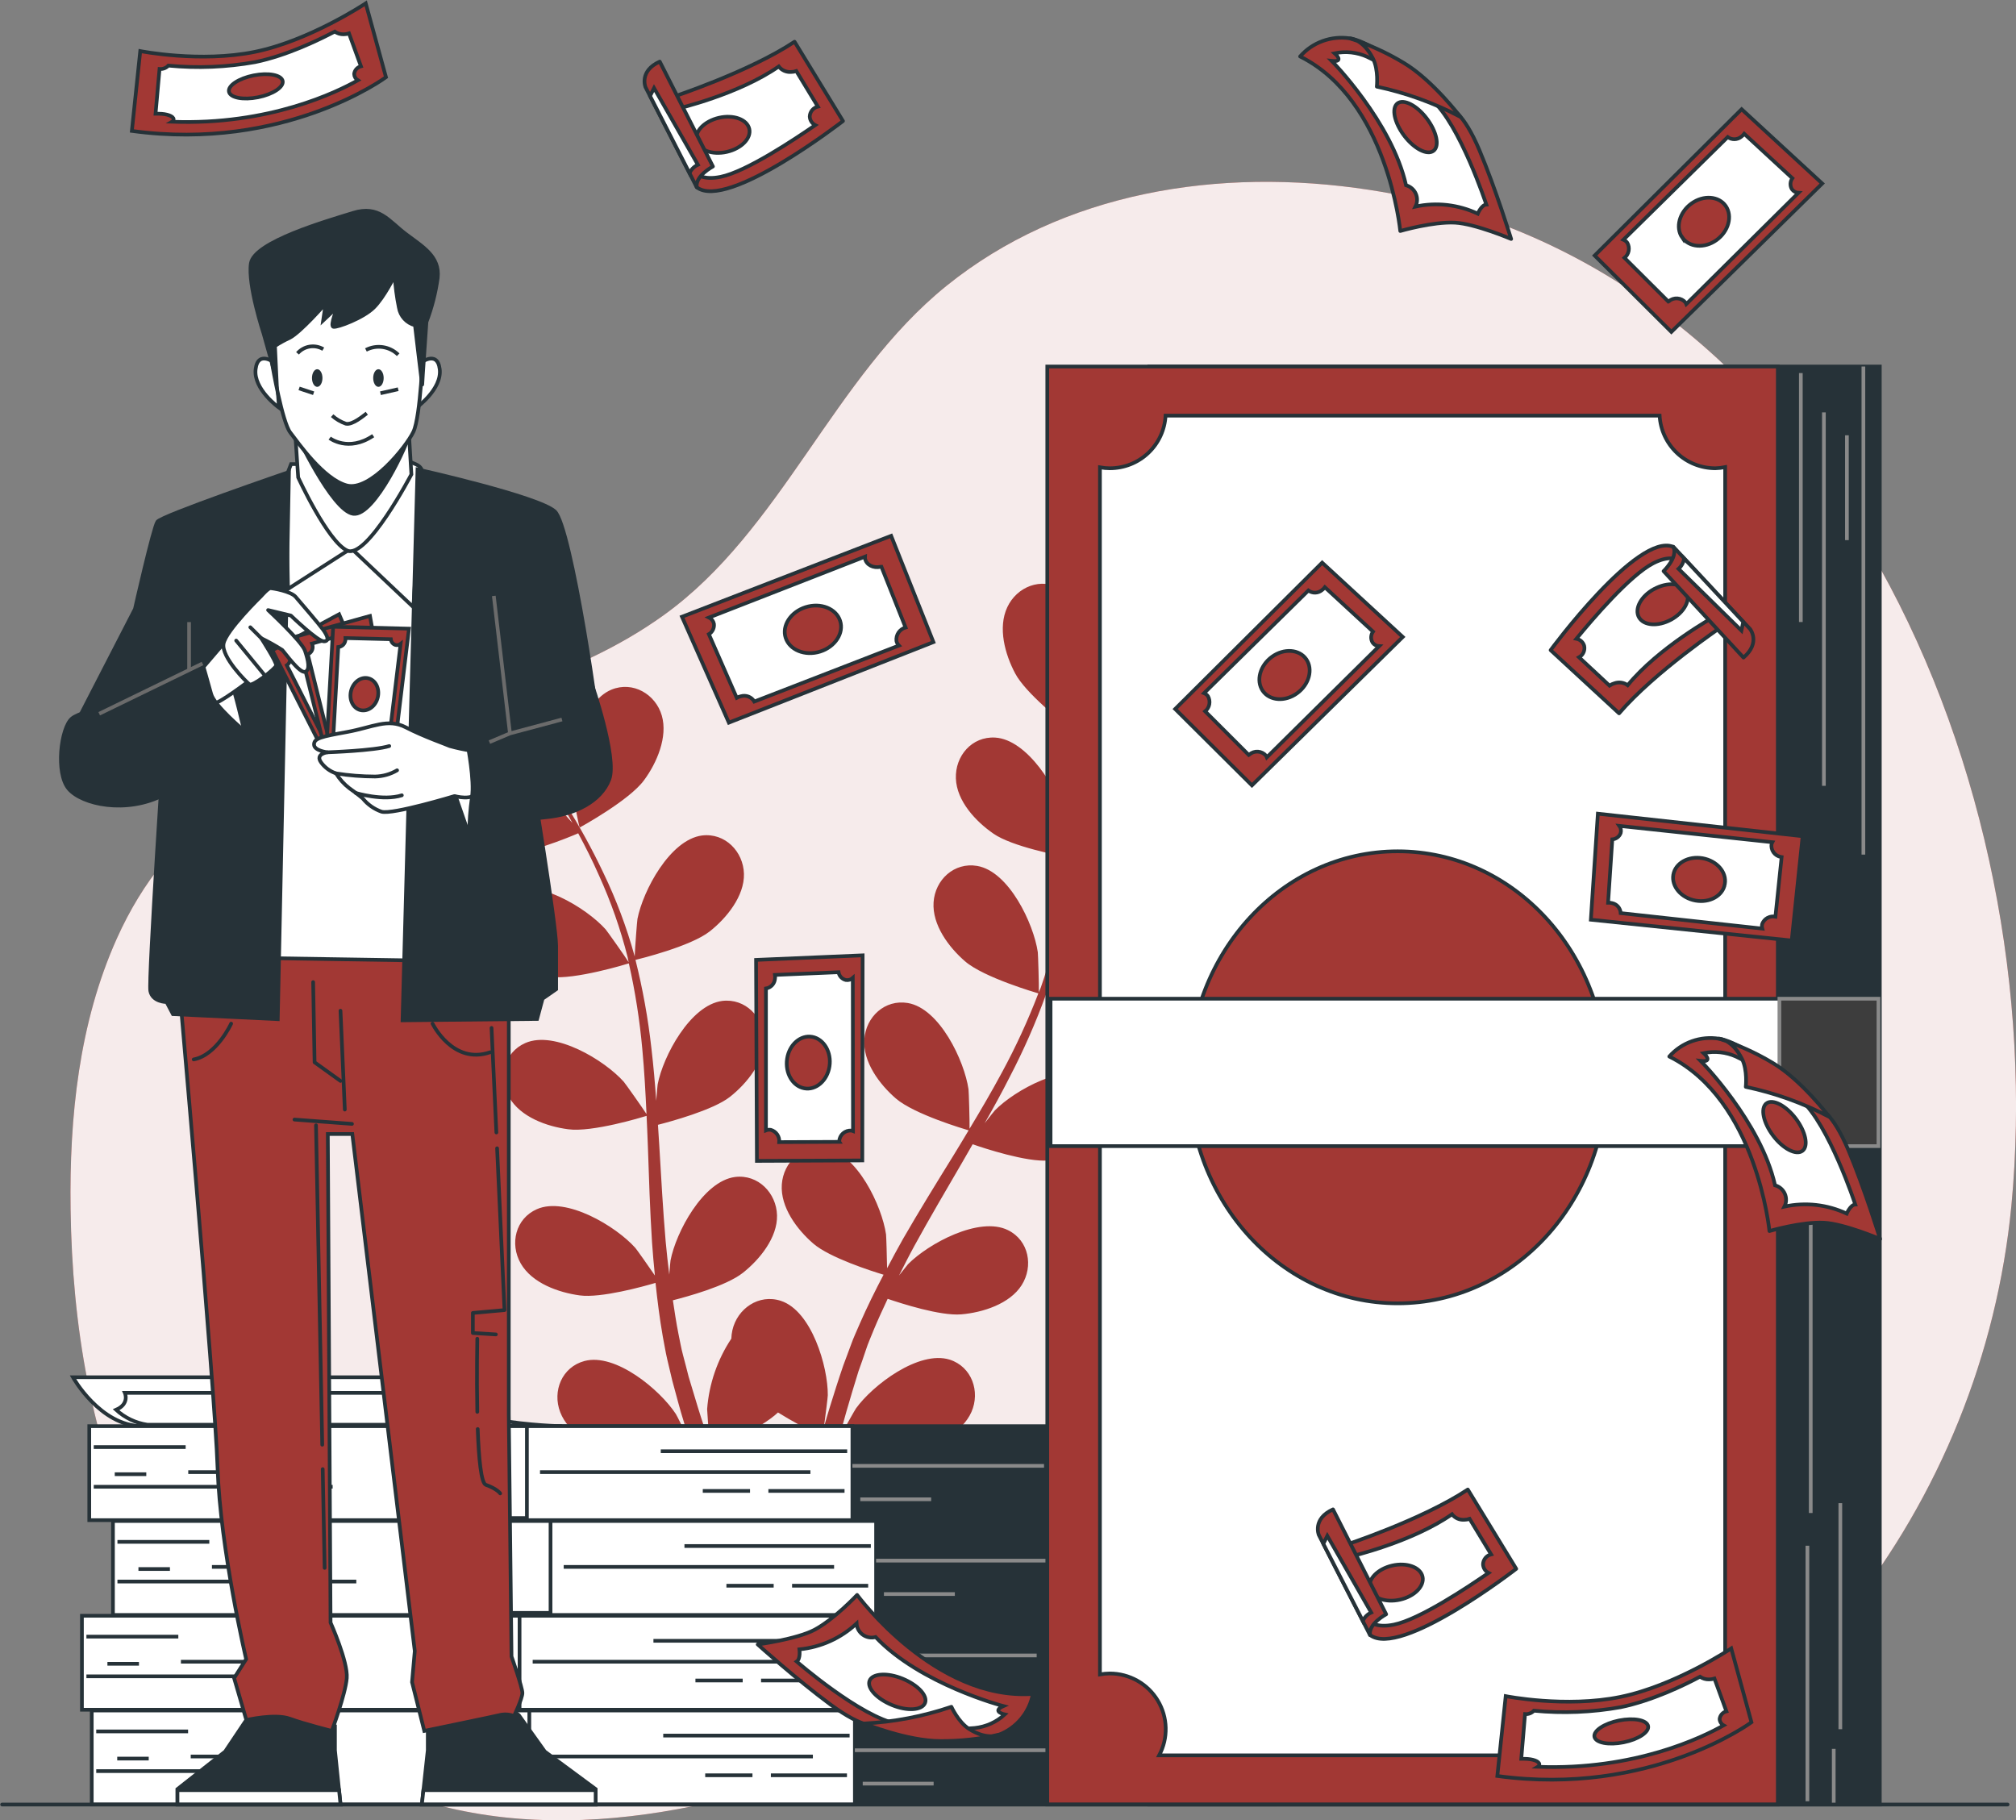 <svg width="546" height="493" viewBox="0 0 546 493" fill="none" xmlns="http://www.w3.org/2000/svg">
<rect x="0" y="0" width="546" height="493" fill="#808080" stroke="none"/>
<g clip-path="url(#clip0_53_3492)">
<path d="M370.915 51.431C330.037 45.157 287.852 51.996 256.331 77.429C225.672 102.172 211.762 143.588 179.786 166.59C130.402 202.185 60.262 190.361 31.613 254.26C21.393 277.07 18.759 302.559 19.122 327.529C19.542 358.805 24.663 390.455 38.233 418.657C51.802 446.859 74.399 471.467 103.309 483.697C145.981 501.783 195.433 490.965 238.265 473.321C255.933 466.053 273.67 457.496 292.769 456.524C316.819 455.269 339.586 466.064 362.433 473.648C389.844 482.77 420.208 487.36 447.426 477.661C468.728 470.077 486.238 454.354 500.284 436.698C525.38 405.024 540.81 366.842 544.74 326.692C555.629 212.934 496.662 70.703 370.915 51.431Z" fill="#A23834"/>
<path opacity="0.9" d="M370.915 51.431C330.037 45.157 287.852 51.996 256.331 77.429C225.672 102.172 211.762 143.588 179.786 166.59C130.402 202.185 60.262 190.361 31.613 254.26C21.393 277.07 18.759 302.559 19.122 327.529C19.542 358.805 24.663 390.455 38.233 418.657C51.802 446.859 74.399 471.467 103.309 483.697C145.981 501.783 195.433 490.965 238.265 473.321C255.933 466.053 273.67 457.496 292.769 456.524C316.819 455.269 339.586 466.064 362.433 473.648C389.844 482.77 420.208 487.36 447.426 477.661C468.728 470.077 486.238 454.354 500.284 436.698C525.38 405.024 540.81 366.842 544.74 326.692C555.629 212.934 496.662 70.703 370.915 51.431Z" fill="white"/>
<path d="M312.14 230.07C305.713 232.421 290.418 231.201 290.406 231.201C290.395 231.201 294.301 221.412 294.63 220.824C298.412 214.042 309.744 203.112 318.317 204.796C324.506 206.005 327.594 212.426 325.834 218.179C324.074 223.933 317.613 228.07 312.14 230.07Z" fill="#A23834"/>
<path d="M114.63 166.127C123.362 165.72 132.957 178.176 135.705 185.444C135.932 186.077 138.51 196.341 138.351 196.33H138.158C139.691 198.285 141.314 200.399 143.029 202.75C146.174 207.102 149.683 212.053 153.135 217.693C156.932 223.729 160.367 229.983 163.423 236.423C166.887 243.612 169.699 251.094 171.826 258.781L171.894 259.064C171.996 256.52 172.541 249.411 172.643 248.891C174.119 241.261 181.455 227.414 190.13 226.284C196.387 225.515 201.326 230.647 201.485 236.66C201.644 242.674 196.796 248.653 192.219 252.259C187.064 256.317 173.211 259.708 172.109 259.979C174.082 267.855 175.524 275.853 176.424 283.92C176.981 288.622 177.39 293.37 177.73 298.14C177.901 295.879 178.06 293.969 178.116 293.697C179.581 286.068 186.928 272.221 195.603 271.091C201.86 270.322 206.799 275.465 206.958 281.478C207.117 287.492 202.269 293.46 197.704 297.066C193.139 300.672 181.318 303.848 178.196 304.639C178.309 306.47 178.446 308.29 178.548 310.121C179.07 318.904 179.547 327.676 180.285 336.255C180.546 339.273 180.91 342.246 181.262 345.219C181.409 343.263 181.557 341.624 181.602 341.375C183.067 333.746 190.414 319.899 199.089 318.769C205.335 318 210.285 323.132 210.444 329.145C210.603 335.159 205.755 341.138 201.179 344.744C196.602 348.35 185.94 351.221 182.238 352.17C182.692 355.2 183.147 358.24 183.726 361.156C184.157 363.146 184.452 365.079 184.998 367.057C185.543 369.035 186.008 370.957 186.508 372.878C187.643 376.54 188.711 380.327 189.858 383.876C190.652 386.352 191.447 388.692 192.242 391.054C191.947 388.047 191.504 382.147 191.515 381.65C192.029 374.834 194.284 368.262 198.067 362.558C198.094 361.798 198.189 361.041 198.351 360.297C199.668 354.42 205.528 350.35 211.512 352.328C219.812 355.075 224.264 370.131 224.195 377.897C224.195 378.36 223.582 383.323 223.151 386.454C223.696 384.656 224.184 382.904 224.763 381.051C225.899 377.388 227.034 373.771 228.374 369.871L230.475 364.22C231.133 362.321 232.065 360.41 232.871 358.478C234.812 354.035 236.993 349.627 239.298 345.241C236.073 344.269 224.706 340.641 220.278 336.82C215.849 333 211.33 326.952 211.739 320.826C212.148 314.699 217.326 309.918 223.537 310.969C232.155 312.427 238.855 326.636 239.968 334.322C240.036 334.808 240.206 340.415 240.252 343.5C241.648 340.867 243.034 338.244 244.544 335.588C248.893 328.037 253.526 320.543 258.17 313.038C259.578 310.777 260.952 308.437 262.337 306.143C261.202 305.803 247.576 301.791 242.625 297.507C238.219 293.697 233.666 287.639 234.086 281.512C234.506 275.386 239.661 270.605 245.872 271.656C254.491 273.114 261.19 287.322 262.303 295.009C262.394 295.596 262.633 303.667 262.587 305.713C265.642 300.649 268.628 295.54 271.376 290.431C275.122 283.523 278.41 276.379 281.221 269.045C280.687 268.886 266.459 264.761 261.383 260.375C256.978 256.577 252.436 250.507 252.844 244.381C253.253 238.254 258.431 233.473 264.642 234.524C273.261 235.982 279.949 250.191 281.073 257.888C281.153 258.487 281.414 267.168 281.346 268.751C281.505 268.321 281.721 267.903 281.879 267.473C284.492 260.041 286.438 252.393 287.693 244.618C288.443 240.334 288.908 236.197 289.283 232.184C286.558 231.687 274.113 229.268 269.105 225.82C264.302 222.52 259.112 216.992 258.885 210.854C258.658 204.717 263.234 199.404 269.514 199.766C278.246 200.274 286.467 213.669 288.42 221.242C288.534 221.649 289.147 225.922 289.556 229.053C289.692 227.222 289.874 225.346 289.976 223.593C290.362 217.026 290.305 210.99 290.214 205.632C290.135 202.592 290.01 199.845 289.862 197.279C287.443 195.391 277.78 187.694 274.976 182.449C272.171 177.204 270.206 170.015 272.807 164.454C275.407 158.893 281.97 156.293 287.375 159.492C294.892 164.013 295.994 179.612 294.245 187.185C294.086 187.841 290.555 197.799 290.419 197.709L290.271 197.596C290.464 200.06 290.646 202.716 290.782 205.621C290.986 210.979 291.179 217.026 290.93 223.627C290.746 230.747 290.147 237.85 289.135 244.9C288.035 252.802 286.23 260.591 283.742 268.174C283.715 268.263 283.68 268.35 283.64 268.434C285.138 266.377 289.544 260.737 289.93 260.341C295.381 254.791 309.234 247.229 317.024 251.106C322.701 253.909 323.95 260.906 320.714 265.993C317.478 271.079 310.165 273.419 304.351 273.905C297.799 274.459 284.366 269.689 283.299 269.305C280.53 276.967 277.248 284.437 273.477 291.663C271.342 295.879 269.048 300.061 266.664 304.232C268.015 302.492 269.253 300.943 269.446 300.74C274.896 295.178 288.749 287.628 296.539 291.505C302.217 294.297 303.454 301.293 300.241 306.391C297.027 311.489 289.68 313.818 283.867 314.304C278.053 314.79 266.437 310.969 263.427 309.907C262.508 311.5 261.611 313.094 260.679 314.688C256.251 322.295 251.788 329.869 247.644 337.431C246.19 340.087 244.85 342.766 243.488 345.445C244.703 343.896 245.759 342.608 245.906 342.415C251.357 336.865 265.21 329.303 273.011 333.18C278.689 335.984 279.926 342.981 276.702 348.067C273.477 353.154 266.141 355.493 260.339 355.98C254.661 356.454 244.033 353.007 240.411 351.775C239.116 354.555 237.81 357.336 236.675 360.083C235.937 361.982 235.096 363.756 234.472 365.734C233.847 367.712 233.155 369.544 232.507 371.386C231.372 375.048 230.236 378.812 229.203 382.407C228.488 384.905 227.852 387.301 227.205 389.709C228.624 387.03 231.531 381.864 231.815 381.469C236.357 375.15 248.847 365.644 257.205 368.244C263.2 370.165 265.528 376.88 263.109 382.396C260.691 387.912 253.81 391.337 248.143 392.693C241.898 394.185 228.431 391.676 226.75 391.348C225.694 395.338 224.706 399.26 223.832 402.9C223.639 403.691 223.48 404.403 223.298 405.161H217.837C218.132 404.03 218.427 402.832 218.745 401.634C219.801 397.576 221.016 393.27 222.299 388.861C218.317 386.98 214.446 384.874 210.706 382.554C205.948 387.075 194.161 392.049 192.64 392.727C193.968 396.627 195.297 400.413 196.602 403.963L197.068 405.206H191.606C190.289 401.374 188.972 397.294 187.655 393.077C185.985 393.315 172.393 395.225 166.216 393.45C160.618 391.834 153.93 388.217 151.727 382.475C149.524 376.733 152.215 370.244 158.29 368.617C166.727 366.356 178.786 376.45 183.044 382.972C183.294 383.356 185.543 387.833 186.917 390.681C186.36 388.884 185.781 387.143 185.259 385.289C184.123 381.627 183.169 377.942 182.091 373.986C181.625 372.053 181.171 370.098 180.705 368.131C180.24 366.164 179.922 364.073 179.513 362.016C178.673 357.245 178.06 352.374 177.537 347.457C174.324 348.406 162.776 351.628 157.018 350.848C151.261 350.068 144.085 347.536 141.03 342.189C137.976 336.843 139.645 330.027 145.402 327.495C153.351 323.979 166.863 332.152 172.053 337.962C172.382 338.324 175.63 342.901 177.367 345.456C177.083 342.495 176.788 339.533 176.595 336.526C176.038 327.857 175.754 319.051 175.459 310.268C175.368 307.578 175.232 304.899 175.119 302.22C173.983 302.571 160.357 306.742 153.884 305.849C148.105 305.103 140.951 302.537 137.896 297.19C134.842 291.844 136.511 285.028 142.268 282.496C150.274 278.98 163.729 287.153 168.919 292.963C169.316 293.404 173.983 299.993 175.096 301.734C174.823 295.823 174.505 289.945 173.96 284.157C173.258 276.34 172.04 268.576 170.315 260.917C169.793 261.087 155.633 265.439 148.968 264.58C143.188 263.822 136.034 261.268 132.991 255.921C129.948 250.575 131.594 243.759 137.363 241.227C145.311 237.712 158.813 245.884 164.013 251.694C164.411 252.146 169.441 259.245 170.259 260.601C170.156 260.16 170.1 259.685 169.986 259.245C168.055 251.608 165.44 244.16 162.174 236.988C160.425 233.009 158.529 229.29 156.598 225.685C154.043 226.815 142.325 231.596 136.25 231.472C130.413 231.348 123.021 229.584 119.399 224.611C115.777 219.637 116.685 212.674 122.124 209.532C129.687 205.158 143.971 211.793 149.774 217.015C150.081 217.297 152.976 220.53 155.043 222.904C154.146 221.31 153.249 219.649 152.363 218.134C149.047 212.482 145.652 207.43 142.62 203.021C140.871 200.523 139.214 198.308 137.681 196.239C134.626 196.002 122.306 194.883 117.048 192.046C111.791 189.208 106.193 184.303 105.273 178.233C104.353 172.163 108.339 166.387 114.63 166.127Z" fill="#A23834"/>
<path d="M157.007 224.125C156.871 224.204 154.838 213.827 154.736 213.161C154.123 205.406 157.529 190.079 165.614 186.778C171.439 184.393 177.571 188.044 179.24 193.809C180.909 199.574 177.9 206.616 174.448 211.284C170.474 216.778 157.018 224.114 157.007 224.125Z" fill="#A23834"/>
<path d="M152.171 386.262C152.171 386.262 117.742 385.832 109.691 373.014H19.759C19.759 373.014 27.072 386.149 38.427 386.262H152.171Z" fill="white" stroke="#263238" stroke-miterlimit="10"/>
<path d="M107.08 377.241H33.817C33.817 377.241 35.179 380.203 31.443 381.831C33.798 383.997 36.754 385.407 39.926 385.877H133.197C133.197 385.877 121.319 384.747 114.881 381.017C114.881 381.017 107.421 382.102 107.08 377.241Z" fill="white" stroke="#263238" stroke-miterlimit="10"/>
<path d="M138.59 488.727H345.276V463.272H138.59V488.727Z" fill="#263238" stroke="#263238" stroke-miterlimit="10"/>
<path d="M24.846 488.727H231.532V463.272H24.846V488.727Z" fill="white" stroke="#263238" stroke-miterlimit="10"/>
<path d="M230.101 470.065H179.628" stroke="#263238" stroke-miterlimit="10"/>
<path d="M220.154 475.728H146.925" stroke="#263238" stroke-miterlimit="10"/>
<path d="M190.994 480.815H203.791" stroke="#263238" stroke-miterlimit="10"/>
<path d="M208.776 480.815H229.386" stroke="#263238" stroke-miterlimit="10"/>
<path d="M26.061 479.685H90.751" stroke="#263238" stroke-miterlimit="10"/>
<path d="M31.75 476.293H40.278" stroke="#263238" stroke-miterlimit="10"/>
<path d="M80.09 475.728H51.656" stroke="#263238" stroke-miterlimit="10"/>
<path d="M26.061 468.935H50.94" stroke="#263238" stroke-miterlimit="10"/>
<path d="M342.438 474.033H329.641" stroke="#8A8A8A" stroke-miterlimit="10"/>
<path d="M345.276 479.685H305.465" stroke="#8A8A8A" stroke-miterlimit="10"/>
<path d="M233.655 483.076H252.857" stroke="#8A8A8A" stroke-miterlimit="10"/>
<path d="M231.521 474.033H283.425" stroke="#8A8A8A" stroke-miterlimit="10"/>
<path d="M328.209 466.674H298.356" stroke="#8A8A8A" stroke-miterlimit="10"/>
<path d="M119.184 488.162H143.359V463.272H119.184V488.162Z" fill="white" stroke="#263238" stroke-miterlimit="10"/>
<path d="M135.933 463.069H342.619V437.613H135.933V463.069Z" fill="#263238" stroke="#263238" stroke-miterlimit="10"/>
<path d="M22.189 463.069H228.875V437.613H22.189V463.069Z" fill="white" stroke="#263238" stroke-miterlimit="10"/>
<path d="M227.456 444.395H176.971" stroke="#263238" stroke-miterlimit="10"/>
<path d="M217.497 450.058H144.268" stroke="#263238" stroke-miterlimit="10"/>
<path d="M188.349 455.145H201.146" stroke="#263238" stroke-miterlimit="10"/>
<path d="M206.119 455.145H226.74" stroke="#263238" stroke-miterlimit="10"/>
<path d="M23.403 454.014H88.105" stroke="#263238" stroke-miterlimit="10"/>
<path d="M29.093 450.624H37.632" stroke="#263238" stroke-miterlimit="10"/>
<path d="M77.443 450.058H48.998" stroke="#263238" stroke-miterlimit="10"/>
<path d="M23.403 443.265H48.294" stroke="#263238" stroke-miterlimit="10"/>
<path d="M339.781 448.363H326.983" stroke="#8A8A8A" stroke-miterlimit="10"/>
<path d="M342.62 454.014H302.809" stroke="#8A8A8A" stroke-miterlimit="10"/>
<path d="M231.01 457.406H250.2" stroke="#8A8A8A" stroke-miterlimit="10"/>
<path d="M228.875 448.363H280.768" stroke="#8A8A8A" stroke-miterlimit="10"/>
<path d="M325.563 441.004H295.699" stroke="#8A8A8A" stroke-miterlimit="10"/>
<path d="M116.539 462.503H140.714V437.613H116.539V462.503Z" fill="white" stroke="#263238" stroke-miterlimit="10"/>
<path d="M144.335 437.398H351.021V411.943H144.335V437.398Z" fill="#263238" stroke="#263238" stroke-miterlimit="10"/>
<path d="M30.591 437.398H237.277V411.943H30.591V437.398Z" fill="white" stroke="#263238" stroke-miterlimit="10"/>
<path d="M235.847 418.725H185.373" stroke="#263238" stroke-miterlimit="10"/>
<path d="M225.9 424.377H152.671" stroke="#263238" stroke-miterlimit="10"/>
<path d="M196.739 429.475H209.536" stroke="#263238" stroke-miterlimit="10"/>
<path d="M214.521 429.475H235.131" stroke="#263238" stroke-miterlimit="10"/>
<path d="M31.807 428.344H96.497" stroke="#263238" stroke-miterlimit="10"/>
<path d="M37.495 424.953H46.023" stroke="#263238" stroke-miterlimit="10"/>
<path d="M85.835 424.377H57.401" stroke="#263238" stroke-miterlimit="10"/>
<path d="M31.807 417.595H56.686" stroke="#263238" stroke-miterlimit="10"/>
<path d="M348.183 422.681H335.386" stroke="#8A8A8A" stroke-miterlimit="10"/>
<path d="M351.021 428.344H311.21" stroke="#8A8A8A" stroke-miterlimit="10"/>
<path d="M239.401 431.735H258.603" stroke="#8A8A8A" stroke-miterlimit="10"/>
<path d="M237.267 422.681H289.171" stroke="#8A8A8A" stroke-miterlimit="10"/>
<path d="M333.955 415.334H304.103" stroke="#8A8A8A" stroke-miterlimit="10"/>
<path d="M124.93 436.833H149.105V411.943H124.93V436.833Z" fill="white" stroke="#263238" stroke-miterlimit="10"/>
<path d="M137.92 411.717H344.606V386.262H137.92V411.717Z" fill="#263238" stroke="#263238" stroke-miterlimit="10"/>
<path d="M24.176 411.717H230.862V386.262H24.176V411.717Z" fill="white" stroke="#263238" stroke-miterlimit="10"/>
<path d="M229.443 393.055H178.958" stroke="#263238" stroke-miterlimit="10"/>
<path d="M219.484 398.707H146.255" stroke="#263238" stroke-miterlimit="10"/>
<path d="M190.336 403.804H203.133" stroke="#263238" stroke-miterlimit="10"/>
<path d="M208.106 403.804H228.727" stroke="#263238" stroke-miterlimit="10"/>
<path d="M25.391 402.674H90.092" stroke="#263238" stroke-miterlimit="10"/>
<path d="M31.08 399.272H39.619" stroke="#263238" stroke-miterlimit="10"/>
<path d="M79.431 398.707H50.986" stroke="#263238" stroke-miterlimit="10"/>
<path d="M25.391 391.925H50.281" stroke="#263238" stroke-miterlimit="10"/>
<path d="M341.768 397.011H328.971" stroke="#8A8A8A" stroke-miterlimit="10"/>
<path d="M344.606 402.674H304.795" stroke="#8A8A8A" stroke-miterlimit="10"/>
<path d="M232.996 406.065H252.186" stroke="#8A8A8A" stroke-miterlimit="10"/>
<path d="M230.862 397.011H282.755" stroke="#8A8A8A" stroke-miterlimit="10"/>
<path d="M327.55 389.664H297.687" stroke="#8A8A8A" stroke-miterlimit="10"/>
<path d="M118.526 411.152H142.701V386.262H118.526V411.152Z" fill="white" stroke="#263238" stroke-miterlimit="10"/>
<path d="M509.118 99.267H311.267V488.739H509.118V99.267Z" fill="#263238" stroke="#263238" stroke-miterlimit="10"/>
<path d="M487.725 101.042V168.467" stroke="#8A8A8A" stroke-miterlimit="10"/>
<path d="M500.205 117.895V146.289" stroke="#8A8A8A" stroke-miterlimit="10"/>
<path d="M493.971 111.689V212.833" stroke="#8A8A8A" stroke-miterlimit="10"/>
<path d="M504.667 99.267V231.461" stroke="#8A8A8A" stroke-miterlimit="10"/>
<path d="M489.509 487.846V418.646" stroke="#8A8A8A" stroke-miterlimit="10"/>
<path d="M496.639 488.739V473.66" stroke="#8A8A8A" stroke-miterlimit="10"/>
<path d="M498.422 468.336V407.116" stroke="#8A8A8A" stroke-miterlimit="10"/>
<path d="M490.405 409.784V309.533" stroke="#8A8A8A" stroke-miterlimit="10"/>
<path d="M481.491 99.267H283.64V488.739H481.491V99.267Z" fill="#A23834" stroke="#263238" stroke-miterlimit="10"/>
<path d="M464.561 126.825C460.694 126.816 456.977 125.334 454.173 122.684C451.369 120.033 449.69 116.415 449.481 112.571H315.672C315.468 116.421 313.788 120.045 310.978 122.698C308.168 125.35 304.442 126.827 300.57 126.825C299.675 126.823 298.781 126.739 297.901 126.576V453.494C298.782 453.337 299.675 453.254 300.57 453.246C303.186 453.246 305.757 453.92 308.034 455.203C310.311 456.486 312.214 458.334 313.56 460.568C314.906 462.801 315.648 465.343 315.714 467.946C315.779 470.55 315.166 473.126 313.935 475.423H451.196C449.961 473.126 449.345 470.549 449.409 467.945C449.473 465.34 450.215 462.796 451.561 460.562C452.907 458.328 454.813 456.479 457.091 455.197C459.37 453.915 461.943 453.242 464.561 453.246C465.456 453.254 466.348 453.337 467.229 453.494V126.519C466.351 126.702 465.458 126.804 464.561 126.825ZM378.557 352.995C347.296 352.995 321.963 325.596 321.963 291.787C321.963 257.979 347.296 230.568 378.557 230.568C409.818 230.568 435.151 257.979 435.151 291.787C435.151 325.596 409.806 352.995 378.557 352.995Z" fill="white" stroke="#263238" stroke-miterlimit="10"/>
<path d="M508.755 270.491H284.525V310.415H508.755V270.491Z" fill="white" stroke="#263238" stroke-miterlimit="10"/>
<path d="M508.755 270.491H481.923V310.415H508.755V270.491Z" fill="#3D3D3D" stroke="#8A8A8A" stroke-miterlimit="10"/>
<path d="M67.586 464.515L60.977 474.383L48.066 484.556V488.75H92.227L90.716 474.055V467.477C90.716 467.477 72.696 459.723 67.586 464.515Z" fill="#263238" stroke="#263238" stroke-miterlimit="10"/>
<path d="M91.829 484.85H48.066V488.738H92.227L91.829 484.85Z" fill="white" stroke="#263238" stroke-miterlimit="10"/>
<path d="M140.508 464.515L147.548 474.383L161.322 484.556V488.75H114.255L115.856 474.055V467.477C115.856 467.477 135.069 459.723 140.508 464.515Z" fill="#263238" stroke="#263238" stroke-miterlimit="10"/>
<path d="M114.675 484.85H161.322V488.738H114.255L114.675 484.85Z" fill="white" stroke="#263238" stroke-miterlimit="10"/>
<path d="M47.885 259.844C47.885 259.844 58.195 375.681 58.933 397.678C59.671 419.674 66.666 449.369 66.666 449.369L63.407 454.5L66.723 465.86C66.723 465.86 74.456 464.029 78.51 465.499C82.563 466.968 89.865 468.799 89.865 468.799C89.865 468.799 93.555 458.897 93.918 454.5C94.282 450.103 89.524 439.467 89.524 439.467L88.786 307.137H95.417L112.336 447.164L111.598 455.597L114.914 468.799C114.914 468.799 134.434 464.764 135.898 464.391C137.017 464.223 138.161 464.352 139.214 464.764C139.214 464.764 141.485 459.994 141.485 458.524C141.485 457.055 138.533 448.634 138.533 448.634L137.795 383.017V258.747L47.941 256.916L47.885 259.844Z" fill="#A23834" stroke="#263238" stroke-miterlimit="10"/>
<path d="M134.628 311.003L136.638 354.826L128.064 355.595V361.032L134.298 361.416" stroke="#263238" stroke-linecap="round" stroke-linejoin="round"/>
<path d="M133.128 278.404L134.434 306.719" stroke="#263238" stroke-linecap="round" stroke-linejoin="round"/>
<path d="M129.381 387.042C129.665 394.875 130.289 401.668 131.572 402.143C134.695 403.273 135.467 404.471 135.467 404.471" stroke="#263238" stroke-linecap="round" stroke-linejoin="round"/>
<path d="M129.268 362.581C129.268 362.581 129.063 372.483 129.268 382.384" stroke="#263238" stroke-linecap="round" stroke-linejoin="round"/>
<path d="M79.748 303.226L95.327 304.391" stroke="#263238" stroke-linecap="round" stroke-linejoin="round"/>
<path d="M84.811 265.993L85.198 287.718L92.215 292.759" stroke="#263238" stroke-linecap="round" stroke-linejoin="round"/>
<path d="M92.216 273.747L93.385 300.513" stroke="#263238" stroke-linecap="round" stroke-linejoin="round"/>
<path d="M87.4 397.893L87.923 424.648" stroke="#263238" stroke-linecap="round" stroke-linejoin="round"/>
<path d="M85.584 304.786L87.276 391.291" stroke="#263238" stroke-linecap="round" stroke-linejoin="round"/>
<path d="M117.151 277.24C117.151 277.24 122.613 288.487 132.742 284.994" stroke="#263238" stroke-linecap="round" stroke-linejoin="round"/>
<path d="M62.601 277.24C62.601 277.24 58.695 285.774 52.461 286.938" stroke="#263238" stroke-linecap="round" stroke-linejoin="round"/>
<path d="M85.744 130.6L74.036 134.115L64.226 259.369L115.971 260.183L118.696 131.414L85.744 130.6Z" fill="white" stroke="#263238" stroke-miterlimit="10"/>
<path d="M81.577 125.694H78.829L77.443 129.266L78 159.503L95.123 148.516L111.963 164.454L114.177 128.441C114.177 128.441 115.006 126.791 112.519 125.694C110.033 124.598 109.204 124.315 109.204 124.315L81.577 125.694Z" fill="white" stroke="#263238" stroke-miterlimit="10"/>
<path d="M79.929 116.878L80.758 129.311C80.758 129.311 88.707 146.628 94.01 149.104C99.313 151.579 111.417 128.486 111.417 128.486L110.588 114.741H79.645L79.929 116.878Z" fill="white" stroke="#263238" stroke-miterlimit="10"/>
<path d="M79.93 116.878C79.93 116.878 89.865 138.354 95.668 139.157C101.47 139.959 110.861 119.353 110.861 117.432C110.861 115.51 79.93 116.878 79.93 116.878Z" fill="#263238" stroke="#263238" stroke-miterlimit="10"/>
<path d="M74.683 98.475C74.683 98.475 69.891 94.564 69.232 99.99C68.574 105.416 75.557 110.412 75.557 110.412L74.683 98.475Z" fill="white" stroke="#263238" stroke-miterlimit="10"/>
<path d="M113.631 98.475C113.631 98.475 118.434 94.564 119.092 99.99C119.751 105.416 112.768 110.412 112.768 110.412L113.631 98.475Z" fill="white" stroke="#263238" stroke-miterlimit="10"/>
<path d="M73.808 99.12C73.808 99.12 76.431 114.323 78.612 117.138C80.792 119.952 87.548 129.73 93.873 131.47C100.198 133.211 110.02 121.049 111.973 116.923C113.926 112.797 114.596 94.564 114.596 94.564L114.38 84.798C114.38 84.798 113.722 77.632 110.883 73.721C108.044 69.81 95.837 67.21 87.775 70.307C79.713 73.404 72.945 87.398 72.945 90.224C72.945 93.05 73.808 99.12 73.808 99.12Z" fill="white" stroke="#263238" stroke-miterlimit="10"/>
<path d="M88.207 82.187C88.207 82.187 81.394 90.009 78.396 91.524C77.034 92.149 75.721 92.874 74.468 93.694L74.899 102.816L71.413 90.382C71.413 90.382 67.053 77.191 67.95 71.336C68.847 65.481 88.662 59.829 95.645 57.659C102.628 55.489 105.24 59.829 109.816 63.311C114.392 66.792 119.195 69.392 118.548 75.258C117.984 79.339 116.96 83.343 115.494 87.195C115.494 87.195 114.358 103.472 114.358 104.15C114.358 104.828 112.394 88.088 112.394 88.088C111.28 87.796 110.275 87.189 109.501 86.341C108.727 85.492 108.217 84.438 108.033 83.306C107.454 80.442 107.074 77.542 106.898 74.625C106.898 74.625 104.059 80.492 101.22 83.306C98.382 86.121 91.409 88.732 90.319 88.517C89.229 88.302 91.455 83.092 91.455 83.092L87.526 86.788L88.207 82.187Z" fill="#263238" stroke="#263238" stroke-miterlimit="10"/>
<path d="M89.956 112.582C91.036 113.539 92.294 114.276 93.658 114.753C95.406 115.182 98.461 112.582 99.335 111.927" stroke="#263238" stroke-miterlimit="10"/>
<path d="M89.297 118.664C89.297 118.664 94.316 122.563 101.072 118.008L89.297 118.664Z" fill="white"/>
<path d="M89.297 118.664C89.297 118.664 94.316 122.563 101.072 118.008" stroke="#263238" stroke-miterlimit="10"/>
<path d="M85.913 104.772C86.697 104.772 87.333 103.704 87.333 102.387C87.333 101.07 86.697 100.002 85.913 100.002C85.13 100.002 84.494 101.07 84.494 102.387C84.494 103.704 85.13 104.772 85.913 104.772Z" fill="#263238"/>
<path d="M102.492 104.772C103.276 104.772 103.911 103.704 103.911 102.387C103.911 101.07 103.276 100.002 102.492 100.002C101.708 100.002 101.072 101.07 101.072 102.387C101.072 103.704 101.708 104.772 102.492 104.772Z" fill="#263238"/>
<path d="M99.107 94.779C100.513 94.046 102.117 93.777 103.687 94.011C105.256 94.245 106.711 94.969 107.84 96.079" stroke="#263238" stroke-miterlimit="10"/>
<path d="M87.549 94.565C86.438 93.91 85.132 93.664 83.857 93.871C82.583 94.077 81.422 94.723 80.577 95.695" stroke="#263238" stroke-miterlimit="10"/>
<path d="M103.037 106.501L107.84 105.416" stroke="#263238" stroke-miterlimit="10"/>
<path d="M81.008 105.201L84.937 106.501" stroke="#263238" stroke-miterlimit="10"/>
<path d="M77.715 157.344L75.228 276.03L46.84 274.663L45.126 271.396C45.126 271.396 41.265 271.396 40.708 268.367C40.152 265.337 44.569 198.816 44.569 198.816L20.258 196.612L36.552 164.963C36.552 164.963 41.526 142.966 42.627 141.316C43.729 139.665 78.26 127.842 78.26 127.842L77.715 157.344Z" fill="#263238" stroke="#263238" stroke-miterlimit="10"/>
<path d="M113.075 127.141L109.021 276.347L145.471 275.974L146.948 270.48L150.627 267.914V256.181C150.627 250.315 143.632 207.791 143.632 207.791C143.632 207.791 162.05 205.225 162.413 201.563C162.777 197.901 154.68 142.548 150.263 138.512C145.846 134.477 113.075 127.141 113.075 127.141Z" fill="#263238" stroke="#263238" stroke-miterlimit="10"/>
<path d="M122.216 212.222L127.064 226.126C127.064 226.126 129.869 219.411 129.449 215.184C129.029 210.956 129.018 209.679 127.746 209.464C126.474 209.249 122.454 208.413 122.216 212.222Z" fill="white" stroke="#263238" stroke-miterlimit="10"/>
<path d="M73.764 176.108L89.286 206.797L105.66 198.749L91.841 166.364L73.764 176.108Z" fill="#A23834" stroke="#263238" stroke-miterlimit="10"/>
<path d="M100.686 197.516C100.5 197.027 100.515 196.485 100.728 196.007C100.94 195.529 101.333 195.154 101.822 194.962C101.912 194.951 102.004 194.951 102.094 194.962L91.875 171.123C91.782 171.345 91.639 171.544 91.459 171.705C91.278 171.865 91.063 171.983 90.83 172.05C90.481 172.131 90.115 172.105 89.781 171.976C89.447 171.847 89.159 171.62 88.956 171.326L78.169 177.102C78.308 177.31 78.412 177.539 78.475 177.781C78.626 178.213 78.63 178.683 78.486 179.118C78.343 179.553 78.06 179.929 77.681 180.188L88.457 201.427C88.649 201.215 88.897 201.058 89.172 200.975C89.629 200.889 90.102 200.968 90.506 201.198C90.91 201.428 91.218 201.794 91.375 202.23L100.72 197.641L100.686 197.516ZM91.466 192.023C89.479 192.577 87.332 191.119 86.663 188.756C85.993 186.394 87.049 184.02 89.024 183.466C91 182.912 93.158 184.37 93.828 186.733C94.498 189.095 93.442 191.458 91.466 192.023Z" fill="white" stroke="#263238" stroke-miterlimit="10"/>
<path d="M80.406 172.332L88.695 205.678L106.455 201.461L100.198 166.828L80.406 172.332Z" fill="#A23834" stroke="#263238" stroke-miterlimit="10"/>
<path d="M101.879 199.167C101.84 198.908 101.853 198.643 101.917 198.389C101.982 198.135 102.096 197.897 102.253 197.687C102.41 197.477 102.607 197.299 102.834 197.165C103.06 197.032 103.31 196.943 103.571 196.906C103.661 196.895 103.753 196.895 103.843 196.906L99.301 171.417C99.159 171.612 98.975 171.774 98.763 171.891C98.552 172.009 98.316 172.078 98.075 172.095C97.714 172.093 97.362 171.984 97.062 171.783C96.763 171.582 96.531 171.297 96.394 170.965L84.517 174.299C84.61 174.533 84.664 174.782 84.676 175.034C84.725 175.489 84.623 175.948 84.385 176.34C84.147 176.732 83.786 177.036 83.358 177.204L89.093 200.297C89.327 200.134 89.602 200.04 89.888 200.026C90.352 200.037 90.796 200.214 91.138 200.526C91.481 200.838 91.698 201.262 91.75 201.721L101.89 199.314L101.879 199.167ZM94.066 191.752C92.011 191.865 90.24 189.966 90.115 187.513C89.99 185.06 91.545 182.991 93.601 182.878C95.656 182.765 97.416 184.676 97.552 187.129C97.689 189.581 96.167 191.65 94.066 191.752Z" fill="white" stroke="#263238" stroke-miterlimit="10"/>
<path d="M90.228 169.744L88.32 204.05L106.545 205.203L110.769 170.264L90.228 169.744Z" fill="#A23834" stroke="#263238" stroke-miterlimit="10"/>
<path d="M102.844 201.665C102.928 201.147 103.214 200.684 103.639 200.375C104.064 200.066 104.595 199.936 105.115 200.014C105.21 200.037 105.302 200.071 105.388 200.116L108.499 174.39C108.307 174.538 108.084 174.641 107.846 174.692C107.608 174.743 107.362 174.74 107.125 174.683C106.78 174.58 106.475 174.377 106.248 174.098C106.021 173.82 105.884 173.481 105.853 173.124L93.579 172.818C93.6 173.065 93.577 173.314 93.51 173.553C93.425 174.004 93.193 174.413 92.85 174.72C92.507 175.026 92.073 175.212 91.614 175.249L90.297 198.986C90.575 198.906 90.87 198.906 91.148 198.986C91.589 199.136 91.961 199.439 92.194 199.84C92.428 200.241 92.508 200.712 92.42 201.167L102.833 201.823C102.823 201.77 102.827 201.716 102.844 201.665ZM97.598 192.317C95.611 191.819 94.476 189.491 95.077 187.106C95.679 184.721 97.78 183.195 99.778 183.715C101.777 184.235 102.89 186.552 102.299 188.937C101.709 191.322 99.597 192.814 97.598 192.317Z" fill="white" stroke="#263238" stroke-miterlimit="10"/>
<path d="M127.746 203.326C125.739 203.026 123.751 202.604 121.796 202.06C120.944 201.642 114.779 199.517 109.884 196.985C104.99 194.453 100.959 196.985 93.987 198.251C87.015 199.517 85.051 199.947 85.051 201.642C85.051 203.338 88.673 203.756 88.673 203.756C88.673 203.756 85.266 204.174 86.97 206.503C87.973 207.886 89.387 208.922 91.012 209.464C91.954 211.018 93.178 212.382 94.623 213.488C96.747 214.969 98.234 216.246 98.234 216.246C99.566 217.897 101.336 219.143 103.344 219.841C106.319 220.689 123.113 215.602 123.113 215.602C123.113 215.602 128.212 217.083 129.495 214.336C130.778 211.589 127.746 203.326 127.746 203.326Z" fill="white" stroke="#263238" stroke-linecap="round" stroke-linejoin="round"/>
<path d="M88.627 203.756C88.627 203.756 101.379 203.327 105.421 202.061" stroke="#263238" stroke-linecap="round" stroke-linejoin="round"/>
<path d="M90.967 209.464C94.482 210.024 98.035 210.308 101.595 210.312C103.691 210.27 105.741 209.69 107.545 208.628" stroke="#263238" stroke-linecap="round" stroke-linejoin="round"/>
<path d="M96.338 214.766C96.338 214.766 103.775 217.026 108.829 215.399" stroke="#263238" stroke-linecap="round" stroke-linejoin="round"/>
<path d="M134.059 167.099L138.113 198.624L126.689 201.925C126.689 201.925 128.54 211.454 127.825 215.862C127.345 219.262 127.098 222.692 127.087 226.125C127.087 226.125 139.578 222.09 147.708 221.355C155.838 220.621 162.81 216.958 165.013 211.092C167.216 205.225 160.233 185.094 160.233 185.094" fill="#263238"/>
<path d="M134.059 167.099L138.113 198.624L126.689 201.925C126.689 201.925 128.54 211.454 127.825 215.862C127.345 219.262 127.098 222.692 127.087 226.125C127.087 226.125 139.578 222.09 147.708 221.355C155.838 220.621 162.81 216.958 165.013 211.092C167.216 205.225 160.233 185.094 160.233 185.094" stroke="#263238" stroke-miterlimit="10"/>
<path d="M132.549 200.998L138.113 198.635L152.193 194.871" stroke="#6B6B6B" stroke-miterlimit="10"/>
<path d="M138.113 198.635L133.741 161.402" stroke="#6B6B6B" stroke-miterlimit="10"/>
<path d="M66.111 197.901C66.111 197.901 63.567 186.688 62.5 184.563C61.432 182.438 55.687 188.383 55.266 190.282C54.846 192.181 64.407 198.116 66.111 197.901Z" fill="white" stroke="#263238" stroke-miterlimit="10"/>
<path d="M60.557 174.299L55.062 180.72C55.062 180.72 56.594 190.124 57.821 190.497C59.047 190.87 67.813 184.145 67.813 184.145L60.557 174.299Z" fill="white" stroke="#263238" stroke-miterlimit="10"/>
<path d="M70.766 161.425C70.766 161.425 61.194 170.739 60.546 174.333C59.899 177.928 66.712 184.71 67.564 185.343C68.415 185.976 74.581 181.104 74.785 180.256C74.99 179.408 70.754 172.852 70.754 172.852C72.706 173.804 74.601 174.864 76.432 176.029C77.068 176.662 81.11 182.381 82.598 181.952C84.085 181.522 83.45 178.775 82.598 176.243C81.746 173.711 72.605 165.234 72.605 165.234L78.771 166.715C78.771 166.715 86.004 173.7 87.708 173.7C89.411 173.7 88.559 172.005 87.492 170.524C86.424 169.043 81.326 163.12 80.054 161.639C78.783 160.159 73.888 159.311 73.241 159.311C72.594 159.311 70.766 161.425 70.766 161.425Z" fill="white" stroke="#263238" stroke-linecap="round" stroke-linejoin="round"/>
<path d="M70.766 172.852L67.791 169.891" stroke="#263238" stroke-linecap="round" stroke-linejoin="round"/>
<path d="M63.965 173.497L71.618 182.799" stroke="#263238" stroke-linecap="round" stroke-linejoin="round"/>
<path d="M54.846 179.702C54.846 179.702 56.333 184.777 57.185 187.954C58.037 191.13 66.11 197.901 66.11 197.901C66.11 197.901 54.63 209.961 44.422 215.251C34.214 220.542 22.223 217.885 18.612 213.658C15.001 209.43 16.488 197.155 19.463 194.611C22.438 192.068 39.743 188.801 44.002 186.473C48.26 184.144 54.846 179.702 54.846 179.702Z" fill="#263238" stroke="#263238" stroke-miterlimit="10"/>
<path d="M54.846 179.702L26.867 193.312" stroke="#6B6B6B" stroke-miterlimit="10"/>
<path d="M51.212 181.488V168.489" stroke="#6B6B6B" stroke-miterlimit="10"/>
<path d="M237.413 467.398C237.413 467.398 234.007 468.358 224.922 461.656C215.838 454.953 205.21 445.379 205.21 445.379C205.21 445.379 215.702 443.977 220.551 441.434C225.888 438.619 232.133 431.973 232.133 431.973C232.133 431.973 253.288 460.695 279.745 458.784C279.286 461.233 278.212 463.526 276.624 465.451C275.036 467.376 272.985 468.87 270.661 469.794C262.417 473.14 237.413 467.398 237.413 467.398Z" fill="#A23834" stroke="#263238" stroke-linejoin="round"/>
<path d="M271.74 462.074C271.74 462.074 249.279 456.207 237.141 443.378C236.556 443.537 235.943 443.564 235.346 443.458C234.749 443.352 234.184 443.115 233.69 442.764C233.197 442.414 232.788 441.958 232.493 441.431C232.198 440.904 232.025 440.318 231.986 439.716C227.742 443.682 222.301 446.142 216.509 446.712C216.509 446.712 216.872 449.278 215.771 450.013C215.771 450.013 233.076 465.047 243.023 466.878C249.927 468.253 256.994 468.633 264.007 468.008C267.036 467.69 269.88 466.405 272.115 464.346C272.115 464.346 268.424 463.543 271.74 462.074ZM250.529 461.249C249.722 463.227 245.714 463.509 241.569 461.791C237.425 460.073 234.756 457.168 235.506 455.201C236.255 453.235 240.32 452.941 244.465 454.659C248.61 456.377 251.323 459.282 250.529 461.249Z" fill="white" stroke="#263238" stroke-miterlimit="10"/>
<path d="M234.007 466.799C234.007 466.799 245.589 471.546 254.73 471.546C260.079 471.576 265.414 470.988 270.627 469.794C270.627 469.794 267.504 471.49 262.429 468.246C259.533 466.392 257.671 462.266 257.671 462.266C250.032 464.861 242.068 466.386 234.007 466.799Z" fill="#A23834" stroke="#263238" stroke-linejoin="round"/>
<path d="M364.113 418.522C364.113 418.522 385.2 411.615 397.531 403.42L410.647 424.897C410.647 424.897 379.284 449.21 371.051 442.813L364.113 418.522Z" fill="#A23834" stroke="#263238" stroke-linejoin="round"/>
<path d="M401.654 423.642C401.681 423.023 401.909 422.429 402.304 421.949C402.699 421.47 403.24 421.132 403.846 420.986L398.02 411.366C397.534 411.531 397.024 411.615 396.51 411.615C395.886 411.648 395.263 411.53 394.695 411.27C394.128 411.01 393.632 410.616 393.251 410.123C382.362 417.708 365.658 421.596 365.658 421.596L368.997 434.652C368.997 434.652 368.486 441.818 377.479 440.021C384.451 438.63 397.566 429.848 403.141 426.016C402.703 425.788 402.334 425.448 402.073 425.031C401.811 424.613 401.667 424.134 401.654 423.642ZM379.182 433.25C375.242 434.143 371.574 432.809 370.984 430.266C370.393 427.723 373.119 424.919 377.059 424.015C380.999 423.111 384.678 424.456 385.269 426.999C385.859 429.542 383.134 432.346 379.182 433.25Z" fill="white" stroke="#263238" stroke-miterlimit="10"/>
<path d="M361.025 408.801L375.423 437.206C375.423 437.206 370.541 439.761 371.052 442.858L357.176 415.73C357.176 415.73 355.37 411.355 361.025 408.801Z" fill="#A23834" stroke="#263238" stroke-linejoin="round"/>
<path d="M358.402 418.115L369.099 439.003C369.554 438 370.362 437.196 371.37 436.743L359.481 415.967L358.402 418.115Z" fill="white" stroke="#263238" stroke-miterlimit="10"/>
<path d="M204.767 259.979L204.994 314.417L233.54 314.292L233.631 258.747L204.767 259.979Z" fill="#A23834" stroke="#263238" stroke-miterlimit="10"/>
<path d="M227.285 309.07C227.309 308.664 227.415 308.266 227.595 307.9C227.776 307.535 228.028 307.209 228.337 306.942C228.646 306.674 229.005 306.471 229.393 306.343C229.782 306.216 230.192 306.167 230.6 306.199C230.744 306.229 230.884 306.27 231.021 306.324L230.964 264.874C230.711 265.101 230.411 265.268 230.085 265.364C229.758 265.46 229.415 265.482 229.079 265.428C228.578 265.305 228.125 265.04 227.774 264.664C227.423 264.289 227.19 263.82 227.103 263.314L209.889 264.049C209.945 264.401 209.945 264.759 209.889 265.111C209.831 265.755 209.56 266.361 209.118 266.834C208.676 267.307 208.088 267.619 207.447 267.722V306.154C207.865 305.987 208.32 305.936 208.764 306.007C209.472 306.212 210.086 306.655 210.501 307.262C210.915 307.868 211.104 308.6 211.035 309.33L227.341 309.262C227.285 309.172 227.273 309.116 227.285 309.07ZM217.837 294.76C214.669 294.184 212.58 290.601 213.17 286.746C213.761 282.892 216.838 280.235 219.983 280.823C223.129 281.411 225.252 284.983 224.65 288.837C224.048 292.692 220.971 295.348 217.837 294.76Z" fill="white" stroke="#263238" stroke-miterlimit="10"/>
<path d="M471.692 29.581L431.881 69.211L452.661 89.896L493.517 49.701L471.692 29.581Z" fill="#A23834" stroke="#263238" stroke-miterlimit="10"/>
<path d="M451.958 81.611C452.274 81.329 452.645 81.114 453.047 80.977C453.449 80.841 453.875 80.786 454.298 80.817C454.722 80.847 455.135 80.962 455.514 81.155C455.892 81.348 456.227 81.614 456.5 81.939C456.585 82.067 456.657 82.203 456.715 82.346L487.09 52.222C486.739 52.204 486.396 52.107 486.087 51.939C485.779 51.771 485.512 51.535 485.308 51.25C485.035 50.796 484.902 50.273 484.924 49.745C484.946 49.217 485.123 48.707 485.432 48.277L472.397 36.239C472.174 36.534 471.91 36.797 471.613 37.019C471.099 37.445 470.455 37.687 469.786 37.706C469.116 37.724 468.46 37.518 467.923 37.121L439.683 64.927C440.106 65.102 440.472 65.392 440.739 65.764C441.112 66.426 441.239 67.198 441.098 67.944C440.957 68.69 440.556 69.362 439.966 69.844L451.833 81.668L451.958 81.611ZM455.591 64.339C453.706 61.615 454.83 57.489 458.089 55.127C461.348 52.765 465.527 53.081 467.4 55.805C469.274 58.529 468.15 62.666 464.891 65.018C461.632 67.369 457.431 67.018 455.591 64.283V64.339Z" fill="white" stroke="#263238" stroke-miterlimit="10"/>
<path d="M197.397 195.719L252.799 173.904L241.353 145.125L184.702 167.042L197.397 195.719Z" fill="#A23834" stroke="#263238" stroke-miterlimit="10"/>
<path d="M238.503 153.512C236.494 153.953 234.597 152.97 234.268 151.251C234.256 151.09 234.256 150.927 234.268 150.765L192.038 167.246C192.372 167.411 192.664 167.65 192.892 167.944C193.12 168.237 193.278 168.578 193.355 168.941C193.427 169.494 193.335 170.056 193.091 170.558C192.847 171.06 192.461 171.48 191.981 171.767L199.533 188.994C199.889 188.8 200.271 188.659 200.668 188.575C201.346 188.376 202.072 188.41 202.728 188.67C203.385 188.93 203.935 189.402 204.29 190.011L243.454 174.842C243.114 174.496 242.882 174.061 242.784 173.587C242.696 172.787 242.896 171.981 243.349 171.314C243.803 170.647 244.48 170.163 245.26 169.947L238.719 153.501L238.503 153.512ZM227.693 168.76C228.363 172.152 225.536 175.735 221.369 176.673C217.201 177.611 213.295 175.543 212.625 172.152C211.955 168.76 214.783 165.189 218.95 164.239C223.117 163.29 227.023 165.324 227.693 168.76Z" fill="white" stroke="#263238" stroke-miterlimit="10"/>
<path d="M392.898 29.4C392.898 29.4 396.305 30.293 400.688 40.704C405.071 51.114 409.272 64.724 409.272 64.724C409.272 64.724 399.529 60.587 394.056 60.304C388.015 59.999 379.238 62.565 379.238 62.565C379.238 62.565 375.831 27.106 352.11 15.294C353.761 13.404 355.867 11.963 358.231 11.107C360.595 10.251 363.138 10.007 365.623 10.399C374.366 11.733 392.898 29.4 392.898 29.4Z" fill="#A23834" stroke="#263238" stroke-linejoin="round"/>
<path d="M360.673 16.492C360.673 16.492 376.956 33.006 380.805 50.176C381.389 50.339 381.928 50.63 382.385 51.025C382.842 51.421 383.206 51.913 383.449 52.465C383.692 53.018 383.809 53.617 383.792 54.22C383.775 54.823 383.623 55.414 383.349 55.952C389.033 54.724 394.965 55.4 400.223 57.874C400.223 57.874 401.222 55.477 402.551 55.409C402.551 55.409 395.397 33.684 387.789 27.049C382.552 22.358 376.667 18.437 370.313 15.406C367.546 14.147 364.445 13.806 361.468 14.434C361.468 14.434 364.318 16.921 360.673 16.492ZM378.478 27.999C380.17 26.721 383.746 28.552 386.426 32.102C389.106 35.651 389.946 39.562 388.243 40.851C386.54 42.139 382.974 40.297 380.295 36.747C377.615 33.198 376.808 29.287 378.478 27.999Z" fill="white" stroke="#263238" stroke-miterlimit="10"/>
<path d="M395.522 31.65C395.522 31.65 388.005 21.703 380.147 17.012C375.578 14.258 370.705 12.04 365.624 10.399C365.624 10.399 369.178 10.535 371.869 15.904C373.402 18.979 372.891 23.466 372.891 23.466C380.779 25.14 388.395 27.894 395.522 31.65Z" fill="#A23834" stroke="#263238" stroke-linejoin="round"/>
<path d="M99.051 0.904L104.535 20.911C104.535 20.911 77.124 41.122 35.712 35.459L37.983 13.835C37.983 13.835 54.221 17.068 69.039 14.039C83.858 11.01 99.051 0.904 99.051 0.904Z" fill="#A23834" stroke="#263238" stroke-miterlimit="10"/>
<path d="M95.917 20.03C95.974 19.538 96.181 19.075 96.51 18.703C96.839 18.331 97.274 18.069 97.757 17.95L94.52 9.054C94.048 9.211 93.554 9.292 93.056 9.291C92.199 9.305 91.36 9.048 90.66 8.557C86.118 10.93 77.59 15.067 69.085 16.82C61.338 18.203 53.437 18.523 45.603 17.769C45.299 18.093 44.926 18.343 44.511 18.502C44.096 18.66 43.65 18.723 43.207 18.684L42.128 30.802C42.401 30.802 42.684 30.802 42.968 30.802C45.239 30.802 47.022 31.48 47.022 32.316C47.008 32.451 46.962 32.58 46.89 32.694C46.817 32.807 46.718 32.903 46.602 32.972C72.912 33.967 91.33 24.913 96.916 21.748C96.62 21.566 96.373 21.314 96.199 21.014C96.025 20.714 95.928 20.376 95.917 20.03ZM69.88 26.348C65.86 27.151 62.34 26.473 62.011 24.834C61.681 23.195 64.668 21.228 68.688 20.425C72.707 19.623 76.227 20.301 76.557 21.94C76.886 23.579 73.9 25.546 69.88 26.348Z" fill="white" stroke="#263238" stroke-miterlimit="10"/>
<path d="M468.877 446.453L474.35 466.46C474.35 466.46 446.95 486.67 405.526 481.007L407.797 459.384C407.797 459.384 424.035 462.617 438.865 459.587C453.695 456.558 468.877 446.453 468.877 446.453Z" fill="#A23834" stroke="#263238" stroke-miterlimit="10"/>
<path d="M465.73 465.589C465.785 465.095 465.991 464.63 466.32 464.256C466.649 463.882 467.085 463.618 467.569 463.498L464.333 454.625C463.859 454.773 463.365 454.849 462.868 454.851C461.995 454.874 461.136 454.621 460.416 454.127C455.976 456.49 447.403 460.627 438.909 462.379C431.162 463.763 423.261 464.082 415.427 463.328C415.123 463.652 414.75 463.903 414.335 464.061C413.92 464.22 413.474 464.282 413.031 464.244L412.009 476.361C412.281 476.361 412.565 476.361 412.86 476.361C415.131 476.361 416.903 477.028 416.903 477.865C416.889 477.999 416.843 478.128 416.77 478.242C416.698 478.356 416.599 478.451 416.483 478.52C442.793 479.526 461.211 470.472 466.809 467.296C466.499 467.125 466.238 466.879 466.049 466.581C465.86 466.282 465.751 465.941 465.73 465.589ZM439.693 471.896C435.673 472.699 432.153 472.021 431.824 470.393C431.494 468.765 434.481 466.776 438.5 465.973C442.52 465.171 446.04 465.86 446.369 467.488C446.699 469.116 443.712 471.105 439.693 471.896Z" fill="white" stroke="#263238" stroke-miterlimit="10"/>
<path d="M181.773 26.405C181.773 26.405 202.849 19.498 215.192 11.303L228.307 32.78C228.307 32.78 196.944 57.116 188.711 50.719L181.773 26.405Z" fill="#A23834" stroke="#263238" stroke-linejoin="round"/>
<path d="M219.302 31.525C219.331 30.905 219.561 30.311 219.959 29.832C220.356 29.353 220.898 29.015 221.505 28.869L215.668 19.25C215.186 19.416 214.679 19.5 214.169 19.498C213.545 19.532 212.922 19.413 212.355 19.153C211.787 18.893 211.291 18.5 210.91 18.006C200.021 25.591 183.317 29.479 183.317 29.479L186.656 42.535C186.656 42.535 186.145 49.701 195.138 47.904C202.099 46.514 215.214 37.731 220.801 33.899C220.36 33.673 219.989 33.333 219.726 32.916C219.462 32.498 219.316 32.018 219.302 31.525ZM196.841 41.133C192.901 42.026 189.222 40.692 188.643 38.149C188.064 35.606 190.778 32.803 194.718 31.898C198.658 30.994 202.337 32.339 202.928 34.894C203.518 37.448 200.804 40.229 196.841 41.133Z" fill="white" stroke="#263238" stroke-miterlimit="10"/>
<path d="M178.684 16.684L193.082 45.089C193.082 45.089 188.199 47.644 188.71 50.741L174.823 23.613C174.823 23.613 173.029 19.238 178.684 16.684Z" fill="#A23834" stroke="#263238" stroke-linejoin="round"/>
<path d="M176.061 25.998L186.746 46.887C187.201 45.883 188.008 45.079 189.017 44.626L177.139 23.85L176.061 25.998Z" fill="white" stroke="#263238" stroke-miterlimit="10"/>
<path d="M358.085 152.393L318.273 192.023L339.065 212.709L379.92 172.513L358.085 152.393Z" fill="#A23834" stroke="#263238" stroke-miterlimit="10"/>
<path d="M338.361 204.366C338.677 204.084 339.048 203.869 339.45 203.732C339.852 203.596 340.278 203.541 340.701 203.572C341.125 203.602 341.538 203.717 341.917 203.91C342.295 204.103 342.63 204.37 342.903 204.694C342.984 204.823 343.053 204.959 343.107 205.101L373.516 175.011C373.165 174.996 372.823 174.901 372.516 174.732C372.208 174.564 371.944 174.326 371.745 174.039C371.471 173.587 371.335 173.064 371.356 172.536C371.376 172.008 371.55 171.497 371.858 171.066L358.823 159.051C358.602 159.345 358.338 159.605 358.039 159.819C357.527 160.249 356.883 160.494 356.214 160.515C355.544 160.535 354.887 160.33 354.349 159.932L326.108 187.728C326.532 187.908 326.898 188.201 327.164 188.575C327.538 189.238 327.665 190.009 327.523 190.755C327.382 191.501 326.982 192.174 326.392 192.656L338.202 204.468L338.361 204.366ZM341.983 187.095C340.109 184.359 341.233 180.245 344.492 177.882C347.751 175.52 351.919 175.836 353.792 178.561C355.666 181.285 354.553 185.41 351.283 187.773C348.012 190.135 343.879 189.819 341.983 187.095Z" fill="white" stroke="#263238" stroke-miterlimit="10"/>
<path d="M430.859 249.094L485.262 254.734L488.214 226.476L432.756 220.383L430.859 249.094Z" fill="#A23834" stroke="#263238" stroke-miterlimit="10"/>
<path d="M482.32 232.094C481.917 232.026 481.532 231.879 481.187 231.661C480.842 231.443 480.544 231.159 480.311 230.826C480.077 230.492 479.913 230.116 479.827 229.718C479.741 229.321 479.735 228.91 479.81 228.511C479.859 228.37 479.92 228.234 479.992 228.104L438.58 223.684C438.781 223.959 438.917 224.276 438.978 224.61C439.039 224.945 439.023 225.289 438.932 225.617C438.76 226.091 438.454 226.505 438.052 226.81C437.649 227.115 437.166 227.297 436.661 227.335L435.525 244.482C435.885 244.47 436.244 244.508 436.593 244.595C437.231 244.723 437.807 245.06 438.231 245.551C438.655 246.043 438.902 246.661 438.932 247.308L477.278 251.502C477.153 251.074 477.153 250.619 477.278 250.191C477.551 249.505 478.058 248.936 478.71 248.585C479.362 248.233 480.117 248.122 480.844 248.269L482.524 232.128L482.32 232.094ZM467.013 240.006C466.093 243.081 462.289 244.765 458.508 243.759C454.727 242.753 452.399 239.43 453.319 236.355C454.239 233.281 458.054 231.596 461.835 232.603C465.616 233.609 467.933 236.864 467.013 239.95V240.006Z" fill="white" stroke="#263238" stroke-miterlimit="10"/>
<path d="M492.835 300.254C492.835 300.254 496.242 301.147 500.625 311.557C505.008 321.967 509.198 335.577 509.198 335.577C509.198 335.577 499.466 331.44 493.982 331.157C487.952 330.852 479.22 333.418 479.22 333.418C479.22 333.418 475.814 297.959 452.093 286.147C453.75 284.272 455.858 282.847 458.219 282.005C460.581 281.163 463.118 280.931 465.594 281.332C474.292 282.586 492.835 300.254 492.835 300.254Z" fill="#A23834" stroke="#263238" stroke-linejoin="round"/>
<path d="M460.598 287.334C460.598 287.334 476.892 303.814 480.742 321.029C481.326 321.19 481.866 321.477 482.325 321.872C482.783 322.266 483.147 322.757 483.391 323.31C483.634 323.862 483.751 324.461 483.733 325.064C483.715 325.666 483.562 326.258 483.285 326.794C488.963 325.559 494.891 326.227 500.148 328.693C500.148 328.693 501.158 326.297 502.475 326.229C502.475 326.229 495.333 304.504 487.714 297.869C482.487 293.168 476.609 289.24 470.261 286.203C467.493 284.944 464.392 284.603 461.415 285.231C461.415 285.231 464.243 287.775 460.598 287.334ZM478.402 298.841C480.106 297.563 483.671 299.395 486.351 302.944C489.031 306.493 489.871 310.404 488.168 311.693C486.465 312.981 482.899 311.139 480.219 307.59C477.54 304.04 476.733 300.141 478.402 298.852V298.841Z" fill="white" stroke="#263238" stroke-miterlimit="10"/>
<path d="M495.447 302.503C495.447 302.503 487.93 292.522 480.083 287.865C475.509 285.126 470.632 282.922 465.549 281.298C465.549 281.298 469.114 281.433 471.794 286.803C473.338 289.877 472.816 294.365 472.816 294.365C480.702 296.022 488.318 298.761 495.447 302.503Z" fill="#A23834" stroke="#263238" stroke-linejoin="round"/>
<path d="M466.514 169.586C466.514 169.586 448.13 181.963 438.501 193.198L419.958 176.085C419.958 176.085 443.452 144.164 453.126 148.086L466.514 169.586Z" fill="#A23834" stroke="#263238" stroke-linejoin="round"/>
<path d="M429.043 174.876C429.187 175.478 429.129 176.111 428.879 176.678C428.629 177.245 428.2 177.715 427.658 178.018L435.902 185.693C436.325 185.405 436.793 185.187 437.287 185.049C437.877 184.846 438.508 184.79 439.126 184.885C439.743 184.979 440.328 185.222 440.83 185.591C449.233 175.339 464.233 167.054 464.233 167.054L457.42 155.4C457.42 155.4 455.943 148.369 447.779 152.54C441.466 155.773 431.246 167.743 426.942 172.999C427.43 173.095 427.882 173.32 428.252 173.65C428.622 173.98 428.895 174.404 429.043 174.876ZM448.017 159.526C451.56 157.581 455.466 157.875 456.727 160.159C457.987 162.442 456.136 165.89 452.594 167.822C449.051 169.755 445.145 169.473 443.873 167.178C442.601 164.884 444.429 161.459 447.983 159.526H448.017Z" fill="white" stroke="#263238" stroke-miterlimit="10"/>
<path d="M472.192 178.097L450.549 154.688C450.549 154.688 454.546 150.901 453.206 148.086L474.009 170.399C474.009 170.399 476.893 174.096 472.192 178.097Z" fill="#A23834" stroke="#263238" stroke-linejoin="round"/>
<path d="M472.123 168.421L456.113 151.24C455.966 152.332 455.43 153.335 454.603 154.066L471.635 170.784L472.123 168.421Z" fill="white" stroke="#263238" stroke-miterlimit="10"/>
<path d="M0.567 488.739H543.729" stroke="#263238" stroke-linecap="round" stroke-linejoin="round"/>
</g>
<defs>
<clipPath id="clip0_53_3492">
<rect width="546" height="493" fill="white"/>
</clipPath>
</defs>
</svg>
